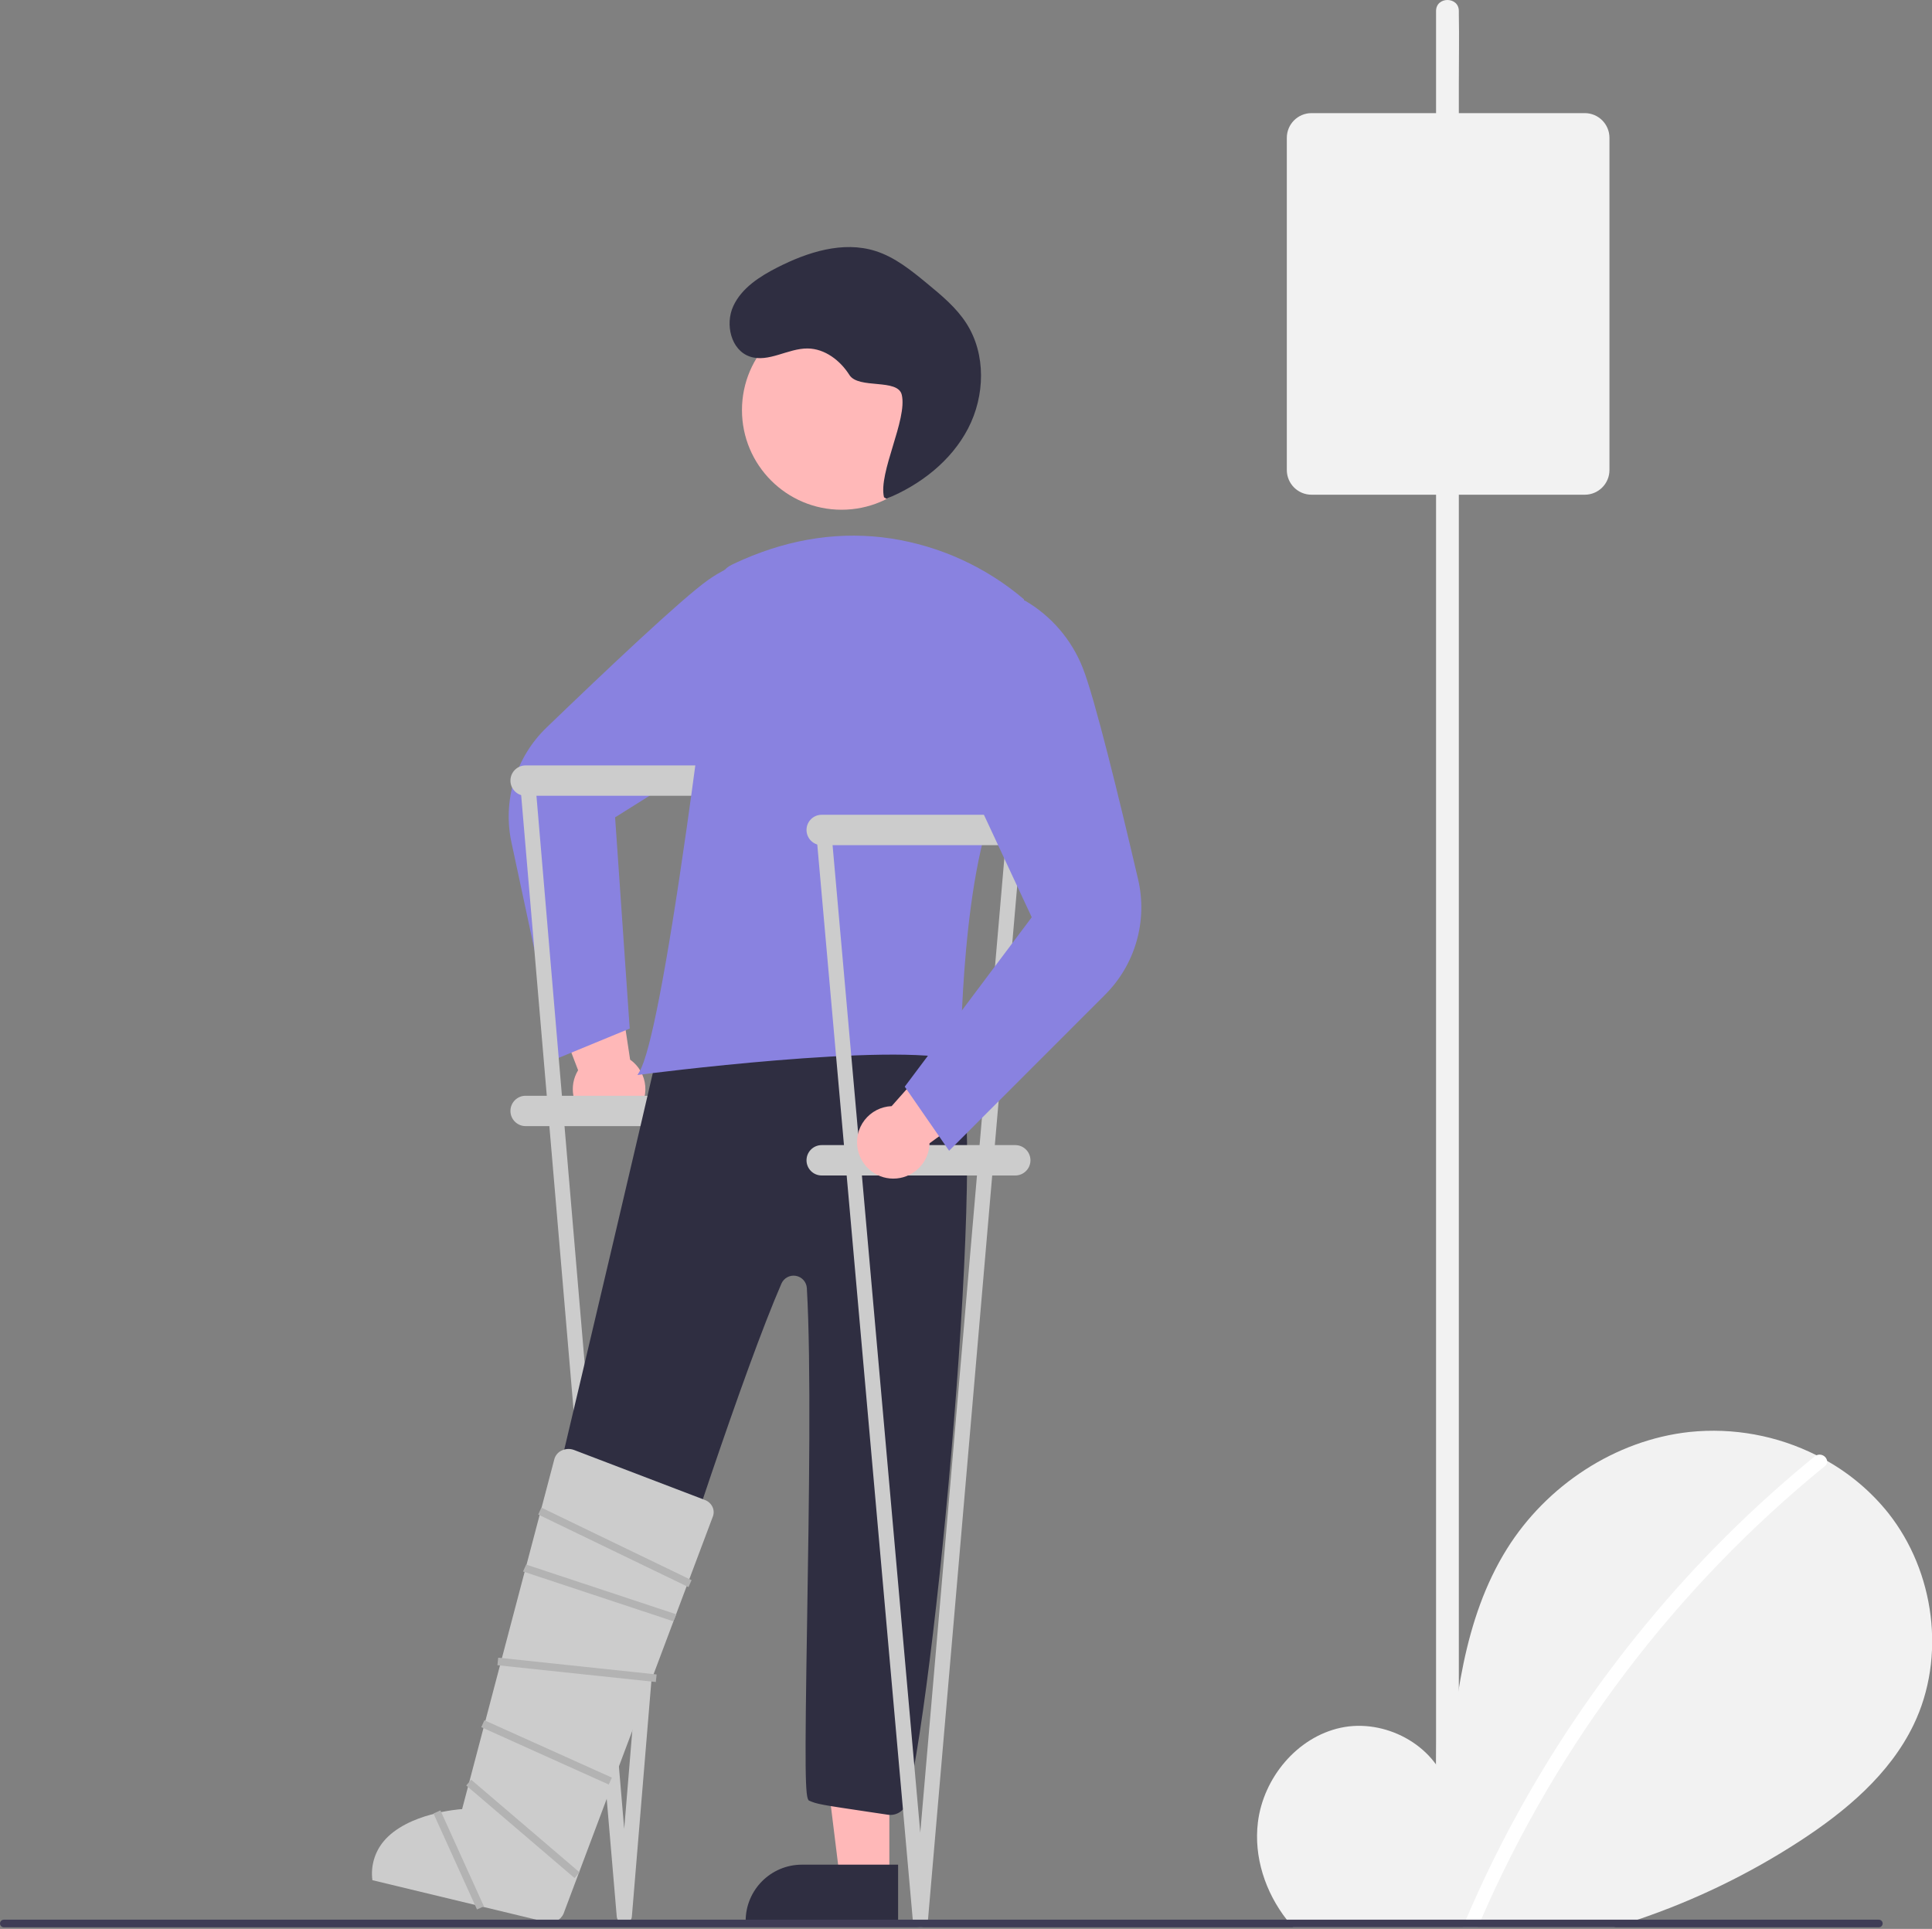 <?xml version="1.0" encoding="UTF-8"?>
<svg xmlns="http://www.w3.org/2000/svg" xmlns:xlink="http://www.w3.org/1999/xlink" width="601pt" height="600pt" viewBox="0 0 601 600" version="1.1">
<rect x="0" y="0" width="601" height="600" fill="#808080" stroke="none"/>
<g id="surface1">
<path style=" stroke:none;fill-rule:nonzero;fill:rgb(94.902%,94.902%,94.902%);fill-opacity:1;" d="M 595.297 536.473 C 587.859 551.922 574.148 563.414 559.781 572.754 C 544.074 582.957 527.152 591.152 509.41 597.145 C 506.977 597.984 504.52 598.762 502.055 599.508 L 402.27 599.508 C 401.57 598.75 400.91 597.961 400.285 597.145 C 393.602 588.582 389.988 577.609 391.301 566.863 C 392.988 553.055 403.473 540.371 417.051 537.441 C 430.641 534.5 446.133 542.613 450.266 555.902 C 452.535 530.293 455.152 503.625 468.758 481.824 C 481.082 462.086 502.418 447.961 525.539 445.434 C 539.137 444.016 552.855 446.527 565.07 452.672 C 566.191 453.238 567.301 453.832 568.387 454.445 C 575.719 458.602 582.188 464.121 587.445 470.707 C 601.863 488.969 605.395 515.508 595.297 536.473 Z M 595.297 536.473 "/>
<path style=" stroke:none;fill-rule:nonzero;fill:rgb(100%,100%,100%);fill-opacity:1;" d="M 567.656 456.062 C 521.254 493.867 484.586 542.246 460.727 597.145 C 460.387 597.926 460.043 598.715 459.711 599.508 L 455.012 599.508 C 455.344 598.715 455.672 597.926 456.016 597.145 C 460.562 586.516 465.582 576.074 471.094 565.906 C 482.828 544.281 496.633 523.844 512.312 504.891 C 527.984 485.91 545.488 468.523 564.574 452.98 C 564.727 452.855 564.891 452.754 565.07 452.672 C 565.742 452.379 566.512 452.41 567.156 452.758 C 567.805 453.102 568.258 453.723 568.387 454.445 C 568.457 455.078 568.176 455.695 567.656 456.062 Z M 567.656 456.062 "/>
<path style=" stroke:none;fill-rule:nonzero;fill:rgb(100%,72.157%,72.157%);fill-opacity:1;" d="M 197.438 346.758 C 199.797 344.422 201.004 341.16 200.727 337.855 C 200.453 334.547 198.73 331.527 196.016 329.613 L 190.355 292.27 L 167.09 299.594 L 179.836 332.91 C 176.859 337.789 177.996 344.121 182.488 347.656 C 186.98 351.188 193.402 350.801 197.438 346.758 Z M 197.438 346.758 "/>
<path style=" stroke:none;fill-rule:nonzero;fill:rgb(53.725%,50.98%,87.843%);fill-opacity:1;" d="M 173.473 329.188 L 159.125 262.152 C 156.281 249.094 160.434 235.496 170.082 226.254 C 188.449 208.551 212.059 186.234 220.211 180.461 C 227.863 175.004 237.125 172.27 246.516 172.695 L 246.711 172.715 L 259.055 184.383 L 232.164 228.664 L 191.344 254.246 L 195.887 319.949 Z M 173.473 329.188 "/>
<path style=" stroke:none;fill-rule:nonzero;fill:rgb(80%,80%,80%);fill-opacity:1;" d="M 163.508 238.09 L 223.727 238.09 C 226.336 238.09 228.449 240.207 228.449 242.816 C 228.449 245.422 226.336 247.539 223.727 247.539 L 163.508 247.539 C 160.902 247.539 158.785 245.422 158.785 242.816 C 158.785 240.207 160.902 238.09 163.508 238.09 Z M 163.508 238.09 "/>
<path style=" stroke:none;fill-rule:nonzero;fill:rgb(80%,80%,80%);fill-opacity:1;" d="M 163.508 340.848 L 223.727 340.848 C 226.336 340.848 228.449 342.961 228.449 345.57 C 228.449 348.18 226.336 350.293 223.727 350.293 L 163.508 350.293 C 160.902 350.293 158.785 348.18 158.785 345.57 C 158.785 342.961 160.902 340.848 163.508 340.848 Z M 163.508 340.848 "/>
<path style=" stroke:none;fill-rule:nonzero;fill:rgb(80%,80%,80%);fill-opacity:1;" d="M 194.211 598.328 C 192.984 598.328 191.965 597.391 191.855 596.172 L 161.754 243.023 C 161.637 241.723 162.598 240.578 163.895 240.461 C 165.195 240.348 166.34 241.305 166.457 242.605 L 194.176 568.887 L 221.105 242.613 C 221.219 241.312 222.363 240.348 223.66 240.461 C 224.961 240.574 225.922 241.719 225.812 243.016 L 196.562 596.168 C 196.457 597.387 195.438 598.324 194.211 598.328 Z M 194.211 598.328 "/>
<path style=" stroke:none;fill-rule:nonzero;fill:rgb(100%,72.157%,72.157%);fill-opacity:1;" d="M 292.77 127.566 C 292.77 144.684 278.898 158.559 261.789 158.559 C 244.68 158.559 230.809 144.684 230.809 127.566 C 230.809 110.453 244.68 96.578 261.789 96.578 C 278.898 96.578 292.77 110.453 292.77 127.566 Z M 292.77 127.566 "/>
<path style=" stroke:none;fill-rule:nonzero;fill:rgb(100%,72.157%,72.157%);fill-opacity:1;" d="M 169.457 584.164 L 154.723 579.465 L 165.824 520.379 L 187.57 527.312 Z M 169.457 584.164 "/>
<path style=" stroke:none;fill-rule:nonzero;fill:rgb(18.431%,18.039%,25.49%);fill-opacity:1;" d="M 168.637 597.234 L 121.203 582.113 L 121.598 580.879 C 124.738 571.062 135.23 565.641 145.051 568.762 L 174.695 578.215 Z M 168.637 597.234 "/>
<path style=" stroke:none;fill-rule:nonzero;fill:rgb(100%,72.157%,72.157%);fill-opacity:1;" d="M 276.656 583.855 L 261.191 583.855 L 253.832 524.191 L 276.656 524.191 Z M 276.656 583.855 "/>
<path style=" stroke:none;fill-rule:nonzero;fill:rgb(18.431%,18.039%,25.49%);fill-opacity:1;" d="M 231.957 597.629 L 279.379 597.629 L 279.379 580.027 L 249.441 580.027 C 239.789 580.039 231.969 587.863 231.957 597.52 Z M 231.957 597.629 "/>
<path style=" stroke:none;fill-rule:nonzero;fill:rgb(18.431%,18.039%,25.49%);fill-opacity:1;" d="M 276.203 564.492 L 270.984 563.715 C 255.152 561.355 254.203 561.215 251.691 560.109 C 250.41 559.547 250.316 551.023 251.09 503.117 C 251.652 467.949 252.359 424.184 250.992 400.688 C 250.875 398.777 249.465 397.199 247.582 396.867 C 245.703 396.535 243.836 397.539 243.078 399.293 C 231.297 426.5 211.535 487.391 198.461 527.684 C 193.91 541.699 190.32 552.77 188.047 559.406 C 187.137 562.004 184.398 563.488 181.723 562.828 C 170.965 560.137 171.684 558.992 156.355 555.027 C 153.602 554.324 151.891 551.57 152.48 548.789 C 155.254 535.711 205.984 323.672 209.867 303.516 C 210.133 302.121 210.945 300.891 212.121 300.098 C 213.297 299.305 214.742 299.016 216.133 299.297 C 227.555 301.598 234.504 304.039 245.793 306.402 C 257.973 308.949 270.566 311.586 282.852 314.047 C 284.074 314.293 285.168 314.965 285.945 315.941 C 288.984 319.781 293.492 321.938 298.262 324.219 C 301.48 325.758 294.191 325.621 296.992 327.84 C 308.34 336.824 292.023 519.281 282.164 560.488 C 281.508 563.164 278.926 564.898 276.203 564.492 Z M 276.203 564.492 "/>
<path style=" stroke:none;fill-rule:nonzero;fill:rgb(18.431%,18.039%,25.49%);fill-opacity:1;" d="M 274.992 154.684 C 273.184 147.008 282.328 130.488 280.52 122.812 C 279.297 117.613 267.074 121.145 264.223 116.629 C 261.367 112.113 256.59 108.457 251.25 108.395 C 245.113 108.328 239.074 112.883 233.262 110.914 C 227.383 108.922 225.504 100.871 228.102 95.234 C 230.699 89.594 236.301 86.004 241.832 83.188 C 251.25 78.395 262.219 74.895 272.301 78.066 C 278.395 79.984 283.488 84.137 288.422 88.199 C 292.914 91.902 297.488 95.691 300.629 100.594 C 306.785 110.203 306.414 123.148 301.152 133.277 C 295.891 143.402 286.305 150.832 275.746 155.145 "/>
<path style=" stroke:none;fill-rule:nonzero;fill:rgb(53.725%,50.98%,87.843%);fill-opacity:1;" d="M 198.922 333.348 C 202.266 327.758 207.34 301.578 213.602 257.633 C 217.863 227.633 221.578 197.152 223.422 181.582 C 223.711 179.023 225.301 176.789 227.625 175.676 C 228.82 175.098 230.008 174.555 231.188 174.039 C 246.449 167.398 261.91 165.199 277.148 167.5 C 292.363 169.836 306.633 176.34 318.379 186.293 L 318.52 186.422 L 318.555 186.609 C 318.621 186.957 325.02 221.449 311.91 244.754 C 298.984 267.75 298.832 328.645 298.832 329.258 L 298.832 330.039 L 298.082 329.824 C 277.973 324.078 200.285 334.133 199.504 334.234 L 198.293 334.395 Z M 198.922 333.348 "/>
<path style=" stroke:none;fill-rule:nonzero;fill:rgb(80%,80%,80%);fill-opacity:1;" d="M 255.609 253.445 L 315.824 253.445 C 318.434 253.445 320.551 255.559 320.551 258.168 C 320.551 260.777 318.434 262.895 315.824 262.895 L 255.609 262.895 C 253 262.895 250.887 260.777 250.887 258.168 C 250.887 255.559 253 253.445 255.609 253.445 Z M 255.609 253.445 "/>
<path style=" stroke:none;fill-rule:nonzero;fill:rgb(80%,80%,80%);fill-opacity:1;" d="M 255.609 356.199 L 315.824 356.199 C 318.434 356.199 320.551 358.316 320.551 360.926 C 320.551 363.535 318.434 365.648 315.824 365.648 L 255.609 365.648 C 253 365.648 250.887 363.535 250.887 360.926 C 250.887 358.316 253 356.199 255.609 356.199 Z M 255.609 356.199 "/>
<path style=" stroke:none;fill-rule:nonzero;fill:rgb(80%,80%,80%);fill-opacity:1;" d="M 286.309 599.508 C 285.086 599.508 284.062 598.574 283.957 597.355 L 253.852 258.379 C 253.734 257.078 254.695 255.93 255.996 255.816 C 257.293 255.699 258.441 256.66 258.555 257.961 L 286.273 570.066 L 313.203 257.965 C 313.316 256.668 314.461 255.703 315.758 255.816 C 317.059 255.926 318.023 257.07 317.91 258.371 L 288.66 597.348 C 288.555 598.57 287.535 599.504 286.309 599.508 Z M 286.309 599.508 "/>
<path style=" stroke:none;fill-rule:nonzero;fill:rgb(100%,72.157%,72.157%);fill-opacity:1;" d="M 266.863 357.695 C 266.152 354.453 266.91 351.062 268.938 348.434 C 270.965 345.805 274.051 344.211 277.367 344.078 L 302.41 315.805 L 317.961 334.598 L 289.16 355.641 C 289.012 361.355 284.613 366.051 278.926 366.574 C 273.238 367.102 268.055 363.285 266.863 357.695 Z M 266.863 357.695 "/>
<path style=" stroke:none;fill-rule:nonzero;fill:rgb(53.725%,50.98%,87.843%);fill-opacity:1;" d="M 281.445 338.02 L 320.949 285.328 L 300.578 241.664 L 302.055 189.879 L 318.758 186.793 L 318.934 186.883 C 327.047 191.629 333.336 198.957 336.797 207.699 C 340.508 216.977 348.199 248.543 354.004 273.387 C 357.086 286.391 353.184 300.062 343.703 309.48 L 295.242 357.957 Z M 281.445 338.02 "/>
<path style=" stroke:none;fill-rule:nonzero;fill:rgb(80%,80%,80%);fill-opacity:1;" d="M 115.844 584.855 L 169.891 597.871 C 172.055 598.445 174.316 597.387 175.27 595.363 L 221.695 471.887 C 222.109 470.926 222.109 469.84 221.699 468.879 C 221.227 467.801 220.332 466.965 219.227 466.562 L 178.59 451.039 C 177.293 450.543 175.844 450.625 174.605 451.262 C 173.531 451.793 172.738 452.762 172.434 453.922 L 172.434 453.926 L 143.75 562.754 L 143.324 562.777 C 143.16 562.789 126.719 563.906 119.324 572.785 C 116.535 576.148 115.273 580.523 115.844 584.855 Z M 115.844 584.855 "/>
<path style=" stroke:none;fill-rule:nonzero;fill:rgb(24.706%,23.922%,33.725%);fill-opacity:1;" d="M 585.648 598.328 C 585.652 598.641 585.527 598.941 585.305 599.164 C 585.086 599.383 584.781 599.508 584.469 599.508 L 1.18 599.508 C 0.527 599.508 0 598.98 0 598.328 C 0 597.676 0.527 597.145 1.18 597.145 L 584.469 597.145 C 584.781 597.145 585.086 597.27 585.305 597.488 C 585.527 597.711 585.652 598.012 585.648 598.328 Z M 585.648 598.328 "/>
<path style=" stroke:none;fill-rule:nonzero;fill:rgb(70.196%,70.196%,70.196%);fill-opacity:1;" d="M 154.738 517.988 L 154.984 515.641 L 204.262 520.859 L 204.012 523.207 Z M 154.738 517.988 "/>
<path style=" stroke:none;fill-rule:nonzero;fill:rgb(70.196%,70.196%,70.196%);fill-opacity:1;" d="M 149.719 537.254 L 150.688 535.102 L 190.344 552.945 L 189.371 555.102 Z M 149.719 537.254 "/>
<path style=" stroke:none;fill-rule:nonzero;fill:rgb(70.196%,70.196%,70.196%);fill-opacity:1;" d="M 209.445 504.312 L 162.707 488.828 L 163.676 486.676 L 210.414 502.16 Z M 209.445 504.312 "/>
<path style=" stroke:none;fill-rule:nonzero;fill:rgb(70.196%,70.196%,70.196%);fill-opacity:1;" d="M 214.168 493.684 L 167.43 471.113 L 168.402 468.957 L 215.137 491.527 Z M 214.168 493.684 "/>
<path style=" stroke:none;fill-rule:nonzero;fill:rgb(70.196%,70.196%,70.196%);fill-opacity:1;" d="M 145.035 555.391 L 146.566 553.594 L 180.266 582.391 L 178.73 584.188 Z M 145.035 555.391 "/>
<path style=" stroke:none;fill-rule:nonzero;fill:rgb(70.196%,70.196%,70.196%);fill-opacity:1;" d="M 134.848 564.117 L 137 563.141 L 150.531 592.988 L 148.379 593.965 Z M 134.848 564.117 "/>
<path style=" stroke:none;fill-rule:nonzero;fill:rgb(94.902%,94.902%,94.902%);fill-opacity:1;" d="M 453.809 564.551 L 453.809 26.199 C 453.809 18.93 453.945 11.645 453.809 4.375 C 453.801 4.059 453.809 3.742 453.809 3.422 C 453.809 -1.137 446.723 -1.145 446.723 3.422 L 446.723 541.773 C 446.723 549.043 446.586 556.328 446.723 563.598 C 446.73 563.914 446.723 564.234 446.723 564.551 C 446.723 569.113 453.809 569.121 453.809 564.551 Z M 453.809 564.551 "/>
<path style=" stroke:none;fill-rule:nonzero;fill:rgb(94.902%,94.902%,94.902%);fill-opacity:1;" d="M 492.988 153.887 L 407.977 153.887 C 403.738 153.883 400.305 150.449 400.301 146.211 L 400.301 42.863 C 400.305 38.625 403.738 35.191 407.977 35.188 L 492.988 35.188 C 497.227 35.191 500.66 38.625 500.664 42.863 L 500.664 146.211 C 500.66 150.449 497.227 153.883 492.988 153.887 Z M 492.988 153.887 "/>
</g>
</svg>
